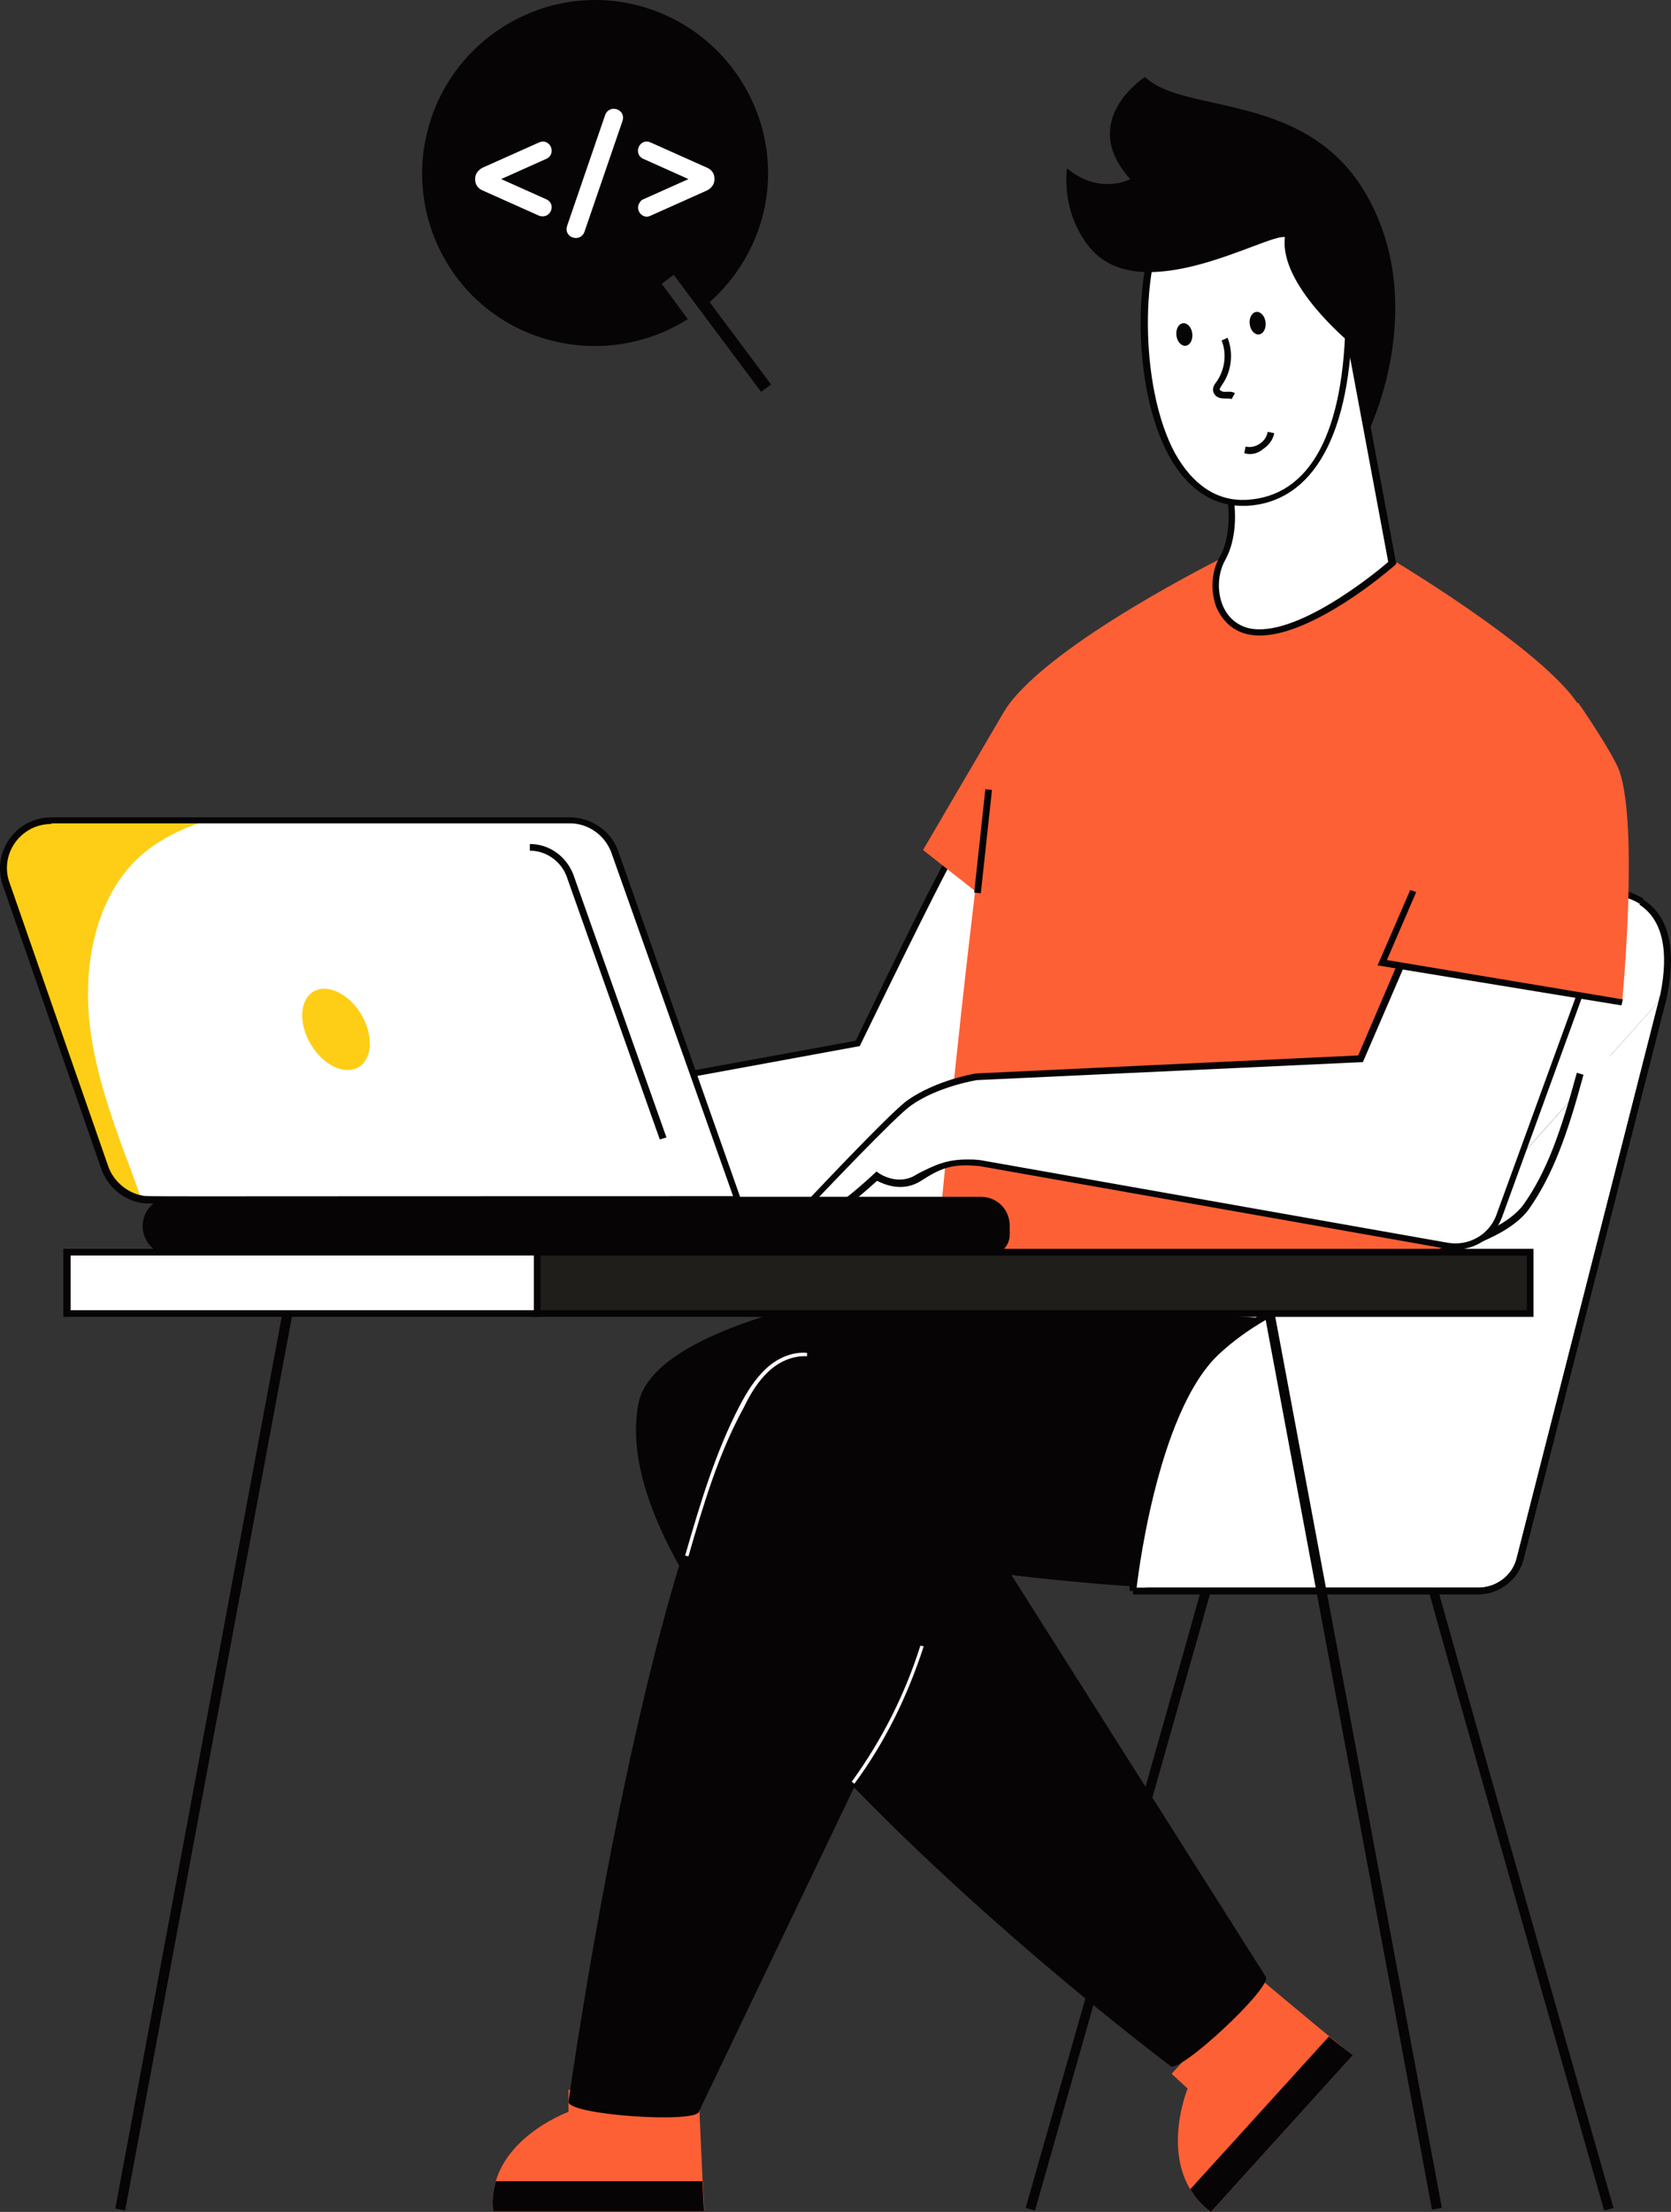 <svg xmlns="http://www.w3.org/2000/svg" id="Layer_1" x="0" y="0" enable-background="new 0 0 600 500" version="1.1" xml:space="preserve" viewBox="305.5 108.35 250.73 331.65"><rect x="305.5" y="108.35" width="250.73" height="331.65" fill="#333333" stroke="none"/><g id="Software_Developer"><g><path fill="#fff" d="M519.7,343.6c0,0.6,27.2,96,27.2,96"/><path fill="#060405" d="M546.2,439.8c-12.4-43.6-27.2-95.6-27.2-96.2h1.5h-0.8l0.7-0.1c0.3,1.5,17.9,63.4,27.2,95.9          L546.2,439.8z"/><path fill="#fff" d="M487.3,343.6c0,0.6-27.2,96-27.2,96"/><path fill="#060405" d="M460.8,439.8l-1.4-0.4c9.3-32.5,26.9-94.4,27.2-95.9l0.6,0.1h0.9C488,344.2,473.2,396.2,460.8,439.8z"/><path fill="#fd6035" d="M483.7,421.5l-2.4-2.2l13.1-14.4c4.9,4.1,14,11.7,14.1,11.6l-21.3,23.5          C478.7,433.7,483.7,421.5,483.7,421.5z"/><path fill="#060405" d="M484.1,436.6c0.7,1.2,1.7,2.4,3.1,3.4l21.3-23.5c0,0-1.5-1.1-3.6-2.8L484.1,436.6z"/><path fill="#fff" d="M555.1,257.7c1.1-5.2,2.8-18.4-14.9-15.2c-10.7,1.9-28,22.6-28,22.6h-5.7l-31.1,59.1v22.7"/><path fill="#060405" d="M476,346.9h-1V324l0.1-0.1l31.2-59.4h5.7c1.8-2.2,17.9-20.8,28.2-22.6c5.2-0.9,9.2-0.5,11.9,1.2         l-0.5,0.8c-2.5-1.6-6.2-1.9-11.2-1c-10.4,1.8-27.6,22.2-27.7,22.4l-0.1,0.2h-5.6L476,324.3V346.9z"/><path fill="#060405" d="M401.3,318.8c-6.7,34.6,79.8,99.3,79.8,99.3c1.2,1.4,15.6-12,14.3-13.4l-46-72.6l31-14.6l-3-17.5         l-23.1-0.9C454.5,299.1,404.2,303.8,401.3,318.8z"/><path fill="#fd6035" d="M390.8,425v-3.3h19.5c0.3,6.3,0.8,18.2,0.9,18.2h-31.7C378.4,429.5,390.8,425,390.8,425z"/><path fill="#060405" d="M379.9,435.4c-0.4,1.4-0.6,2.9-0.4,4.5h31.7c-0.1,0-0.2-1.9-0.3-4.5H379.9z"/><path fill="#060405" d="M420.1,315c-16.8,18.6-29.3,108.5-29.3,108.5c0,2,19.6,3.3,19.6,1.4l39-81.4c0,0,49.2,7.2,59.8,0         c10.6-7.2,15.7-33.6,15.7-33.6L495,306C495,306,433.2,300.6,420.1,315z"/><path fill="#fff" d="M408.8,341.7l-0.5-0.1c2.2-7.6,4.5-15.4,8.2-22.5c1-1.9,2.2-3.9,3.9-5.5c1.8-1.7,4.1-2.6,6.2-2.4l0,0.5         c-2-0.1-4.1,0.7-5.8,2.3c-1.6,1.5-2.8,3.5-3.7,5.4C413.3,326.3,411,334.1,408.8,341.7z"/><path fill="#fff" d="M433.7,375.8l-0.4-0.3c4.5-6.2,8-13.1,10.3-20.4l0.5,0.1C441.7,362.6,438.3,369.6,433.7,375.8z"/><path fill="#fff" d="M475.5,346.9h51.8c3,0,5.6-2,6.3-4.9l21.5-84.3"/><path fill="#060405" d="M527.3,347.4h-51.8v-1h51.8c2.8,0,5.2-1.9,5.8-4.5l21.5-84.3l1,0.2l-21.5,84.3         C533.3,345.2,530.5,347.4,527.3,347.4z"/><path fill="#fff" d="M449.4,234.8c-0.7-0.1-15.1,29.9-15.1,29.9l-51.9,9.5l-0.9,14l76.6,2.2l5.8-53.9L449.4,234.8z"/><path fill="#060405" d="M458.5,291l-0.5,0l-77.1-2.2l0.9-14.9l52.1-9.5c14.5-30.1,15.1-30.1,15.5-30l15,1.8L458.5,291z          M382,287.8l75.6,2.2l5.7-52.9l-13.8-1.7c-1.3,1.8-9.5,18.5-14.9,29.6l-0.1,0.2l-51.8,9.5L382,287.8z"/><polygon fill="#fd6035" points="456.3 214.8 444 235.8 456.2 245.4"/><path fill="#fd6035" d="M543.2,215.8c-2.4-7.7-28.1-23.1-28.1-23.1l-26-0.8c0,0-25.9,12.8-32.6,22.6c-3.4,5-11,87.7-11,87.7h80.9        C526.4,302.3,546.6,226.6,543.2,215.8z"/><path fill="#fff" d="M489.8,181.3c0,0,1.7,6.2-0.9,10.8c-2,3.5-1.2,9.5,3.7,10.8c7.9,2.1,21.8-10.2,21.8-10.2l-6.5-34.5        L489.8,181.3z"/><path fill="#060405" d="M492.5,203.4c-2-0.5-3.5-1.9-4.4-3.8c-1-2.4-0.9-5.5,0.4-7.7c1.7-3,1.6-7.4,0.8-10.7l19-24.2l6.7,35.9        l-0.2,0.2C509.7,197.5,499,205.1,492.5,203.4z M490.3,181.4c0.3,1.2,1.4,6.7-1,11c-1.1,2-1.2,4.7-0.3,6.8        c0.5,1.2,1.6,2.7,3.7,3.3c7,1.8,19.4-8.4,21.1-9.9l-6.2-33.2L490.3,181.4z"/><path fill="#fff" d="M508,154.4c-0.2,0.5,1.5,28.5-15.4,29.3c-17,0.8-18.1-34.3-11.9-43.1c6.2-8.8,22.5-4.4,22.5-4.4l6.9,11.2        L508,154.4z"/><path fill="#060405" d="M492,184.2c-4.6,0-8.4-2.6-11.1-7.5c-5.8-10.6-5.3-29.8-0.7-36.4c6.3-9,22.3-4.8,23-4.6l0.2,0.1l7.1,11.5        l-2.1,7.2c0,0.1,0,0.4,0,0.8c-0.1,18.1-5.8,28.4-15.9,28.9C492.4,184.2,492.2,184.2,492,184.2z M494.3,135.6        c-4.7,0-10.2,1.1-13.2,5.3c-4.4,6.2-4.8,25.2,0.7,35.4c2.7,4.8,6.3,7.2,10.7,7c9.6-0.5,14.8-10.1,14.9-27.9c0-0.8,0-1,0.1-1.1        l2-6.8l-6.7-10.8C502,136.4,498.4,135.6,494.3,135.6z"/><path fill="#060405" d="M510.8,173.1c0,0,9-18.1,0.2-34.7s-27.6-12.7-33.7-18.5c0,0-10.2,6.5-2.2,15.3c0,0-4.5,2.5-9.5-1.6        c0,0-1,6.2,3.2,11.6c7.6,9.8,26.7-1.8,29.5-1.3c-0.9,7.1,9.7,15.8,9.7,15.8L510.8,173.1z"/><path fill="#fff" d="M475.5,346.9c0,0,2.8-26.9,12.6-36c14.6-13.6,39.5-12.9,46.3-21.5c4.5-6.3,6.6-13.8,10.2-27.8l5.6,11.8         c0,0-14.6,36.4-14.9,37c-0.4,0.7-33,29.6-33,29.6L475.5,346.9z"/><path fill="#060405" d="M476,346.9l-1-0.1c0.1-1.1,2.9-27.2,12.8-36.3c8-7.4,18.9-10.6,28.5-13.4c7.9-2.3,14.7-4.2,17.7-8         c3.6-5,5.7-11.1,8.1-19.9l1,0.3c-2.4,8.9-4.6,15.1-8.3,20.3c-3.2,4.1-10.2,6.1-18.2,8.4c-9.5,2.7-20.3,5.9-28.1,13.1         C478.9,320.1,476,346.6,476,346.9z"/><path fill="#060405" d="M527.3,347.4h-51.8v-1h51.8c2.8,0,5.2-1.9,5.8-4.5l21.5-84.3c1.4-6.8,0.3-11.4-3.1-13.6l0.5-0.8        c3.9,2.4,5.1,7.4,3.6,14.7l-21.5,84.3C533.3,345.2,530.5,347.4,527.3,347.4z"/><g><rect width="70.6" height="9.2" x="315.6" y="296.1" fill="#fff"/></g><g><path fill="#060405" d="M386.6,305.8h-71.6v-10.2h71.6V305.8z M316.1,304.8h69.6v-8.2h-69.6V304.8z"/></g><g><rect width="149" height="9.2" x="386.1" y="296.1" fill="#1F1E1A"/></g><g><path fill="#060405" d="M535.6,305.8h-150v-10.2h150V305.8z M386.6,304.8h148v-8.2h-148V304.8z"/></g><g><rect width="15.6" height="1" x="445.2" y="234" fill="#060405" transform="rotate(-83.835 452.997 234.488)"/></g><g><line x1="496" x2="521.1" y1="305.3" y2="439.6" fill="#fff"/><rect width="1.5" height="136.6" x="507.8" y="304.1" fill="#060405" transform="rotate(-10.597 508.5 372.407)"/></g><g><line x1="348.6" x2="323.5" y1="305.3" y2="439.6" fill="#fff"/><rect width="136.6" height="1.5" x="267.7" y="371.7" fill="#060405" transform="rotate(-79.42 336.072 372.431)"/></g><g><ellipse cx="494.2" cy="156.8" fill="#060405" rx="1.2" ry="1.7" transform="rotate(-6.88 494.26 156.76)"/></g><g><ellipse cx="483.2" cy="158.5" fill="#060405" rx="1.2" ry="1.7" transform="rotate(-6.88 483.238 158.43)"/></g><g><path fill="#060405" d="M490.3,168.2c-0.2-0.1-0.4-0.1-1.1-0.1c0,0,0,0,0,0c-0.8,0-1.4-0.3-1.6-0.9c-0.3-0.7,0.2-1.3,0.5-1.7        c1.2-1.8,1.5-4.1,0.7-6.1l0.9-0.4c0.9,2.3,0.6,5-0.8,7c-0.2,0.3-0.4,0.6-0.4,0.8c0.1,0.1,0.4,0.3,0.7,0.3        c0.6,0,1.1-0.1,1.6,0.2L490.3,168.2z"/></g><g><path fill="#060405" d="M492.2,176.3l0.2-1c0.7,0.2,1.5,0,2.1-0.4c0.6-0.4,1.1-1,1.2-1.8l1,0.2c-0.2,1-0.8,1.8-1.7,2.4        C494.2,176.4,493.1,176.6,492.2,176.3z"/></g><g><path fill="#fff" d="M547.8,243l-17.4,47.6c-1.2,3.2-4.4,5.1-7.7,4.5l-70.1-12.4c-4.1-0.4-6,0.3-9.1,2.3         c-3.1,2.1-6.4-0.2-6.4-0.2s-4.6,4.3-6.7,5.3c-2.1,1-4.7,0-4.7,0s13.6-14.4,16.3-16.3c4.2-3,10.1-3.9,10.1-3.9l57.6-2.7         l14.5-33.9L547.8,243z"/><path fill="#060405" d="M523.9,295.7c-0.4,0-0.9,0-1.3-0.1l-70.1-12.4c-4-0.4-5.7,0.2-8.8,2.2c-2.8,1.8-5.6,0.5-6.6,0         c-1.1,1-4.7,4.2-6.5,5.1c-2.2,1-4.9,0.1-5,0l-0.7-0.3l0.5-0.5c0.6-0.6,13.6-14.5,16.3-16.4c4.3-3,10.1-4,10.3-4l57.3-2.7         l14.6-34.1l24.5,10.2l-17.5,48.1C529.8,293.8,527,295.7,523.9,295.7z M450.6,282.2c0.6,0,1.3,0,2,0.1l70.2,12.4         c3.1,0.5,6.1-1.2,7.2-4.1l17.2-47.2l-22.7-9.4L510,267.6l-57.9,2.7c0,0-5.8,0.9-9.9,3.8c-2.3,1.6-13,12.9-15.6,15.6         c0.9,0.2,2.3,0.4,3.5-0.2c2-0.9,6.5-5.1,6.6-5.2l0.3-0.3l0.3,0.2c0.1,0.1,3,2.1,5.8,0.2C445.8,283,447.6,282.2,450.6,282.2z"/></g><g><path fill="#fd6035" d="M542.3,213.7c0,0,5.2,7.5,6.2,10.3c2.9,8.4,0.4,34.6,0.4,34.6l-36-5.9l6.4-16.1"/></g><g><polygon fill="#060405" points="548.8 259.1 512.2 253.1 517.1 241.8 518 242.1 513.6 252.3 549 258.2"/></g><g><path fill="#fff" d="M416.2,288.3c-93.8,0-88.4,0.1-89.5-0.1c-2.4-0.4-4.5-2.1-5.4-4.5l-14.8-42.5c-1.8-4.7,1.7-9.7,6.7-9.7         H391c3,0,5.6,1.8,6.7,4.6L416.2,288.3z"/><path fill="#fece16" d="M324.5,282.1c0.8,2,1.5,4,2.2,6.1c-2.4-0.4-4.5-2.1-5.4-4.5l-14.8-42.5c-1.8-4.7,1.7-9.7,6.7-9.7h22.9         c-5.3,1.8-9.7,4.3-12.9,9.1c-3.9,6-5,13.6-4.3,20.8C319.6,268.4,322,275.3,324.5,282.1z"/><path fill="#060405" d="M416.9,288.8c-94.2,0-89.1,0.1-90.3-0.1c-2.6-0.5-4.8-2.3-5.8-4.8L306,241.3c-1.9-5,1.8-10.4,7.2-10.4         H391c3.2,0,6.1,2,7.2,4.9L416.9,288.8z M313.2,231.9c-4.7,0-7.9,4.7-6.2,9l14.8,42.5c0.8,2.1,2.8,3.8,5,4.2         c1.1,0.2-4.1,0.1,88.7,0.1l-18.3-51.6c-1-2.6-3.5-4.3-6.2-4.3H313.2z"/><path fill="#fff" d="M385,235.4c2.7,0,5,1.6,6,4.1l14,39.5"/><path fill="#060405" d="M404.5,279.2l-14-39.5c-0.9-2.3-3.1-3.8-5.5-3.8v-1c2.9,0,5.4,1.8,6.5,4.5l14,39.5L404.5,279.2z"/><path fill="#060405" d="M456.5,292.1v1.4c0,1.5-1.2,2.6-2.6,2.6H331.3c-2.2,0-3.9-1.8-3.9-3.9c0-2.2,1.8-3.9,3.9-3.9h121.4          C454.8,288.3,456.5,290,456.5,292.1z"/><path fill="#060405" d="M453.8,296.6H331.3c-2.4,0-4.4-2-4.4-4.4c0-2.4,2-4.4,4.4-4.4h121.4c2.4,0,4.3,1.9,4.3,4.3v1.4          C457,295.2,455.6,296.6,453.8,296.6z M331.3,288.8c-1.9,0-3.4,1.5-3.4,3.4c0,1.9,1.5,3.4,3.4,3.4h122.5c1.2,0,2.1-1,2.1-2.1          v-1.4c0-1.8-1.5-3.3-3.3-3.3H331.3z"/><g><ellipse cx="355.9" cy="262.7" fill="#fece16" rx="4.4" ry="6.6" transform="rotate(-30.952 355.9 262.666)"/></g></g></g><g><path fill="#060405" d="M386.8,159c7.6,2.4,15.6,1.2,21.9-2.8l-3.9-5.3c0.1-0.1,2-1.5,1.9-1.4l3.9,5.3c4-3.1,7.2-7.4,8.9-12.6       c4.4-13.6-3.2-28.2-16.8-32.6c-13.6-4.4-28.2,3.2-32.6,16.8C365.7,140.1,373.2,154.7,386.8,159z"/></g><g><polygon fill="#060405" points="421.2 166 419.7 167.1 406.1 148.9 407.6 147.8"/></g><g><path fill="#fff" d="M386.4,129.7l-8.5,3.8c-0.6,0.3-1.1,0.9-1.1,1.6v0.2c0,0.7,0.4,1.3,1.1,1.6l8.5,3.8l0,0        c1.7,0.6,2.7-1.8,1-2.5l-6.7-3l6.7-3C389.1,131.5,388.1,129,386.4,129.7z"/><path fill="#fff" d="M396.3,125.6l-5.7,16.6c-0.6,1.8,2,2.6,2.6,0.9l5.7-16.6C399.5,124.7,396.9,123.9,396.3,125.6z"/><path fill="#fff" d="M411.6,133.5l-8.5-3.8c-1.7-0.7-2.7,1.8-1,2.5l6.7,3l-6.7,3c-0.3,0.1-0.5,0.3-0.6,0.5        c-0.8,1.1,0.4,2.6,1.6,2l8.5-3.8c0.6-0.3,1.1-0.9,1.1-1.6v-0.2C412.7,134.4,412.3,133.8,411.6,133.5z"/></g></g></svg>